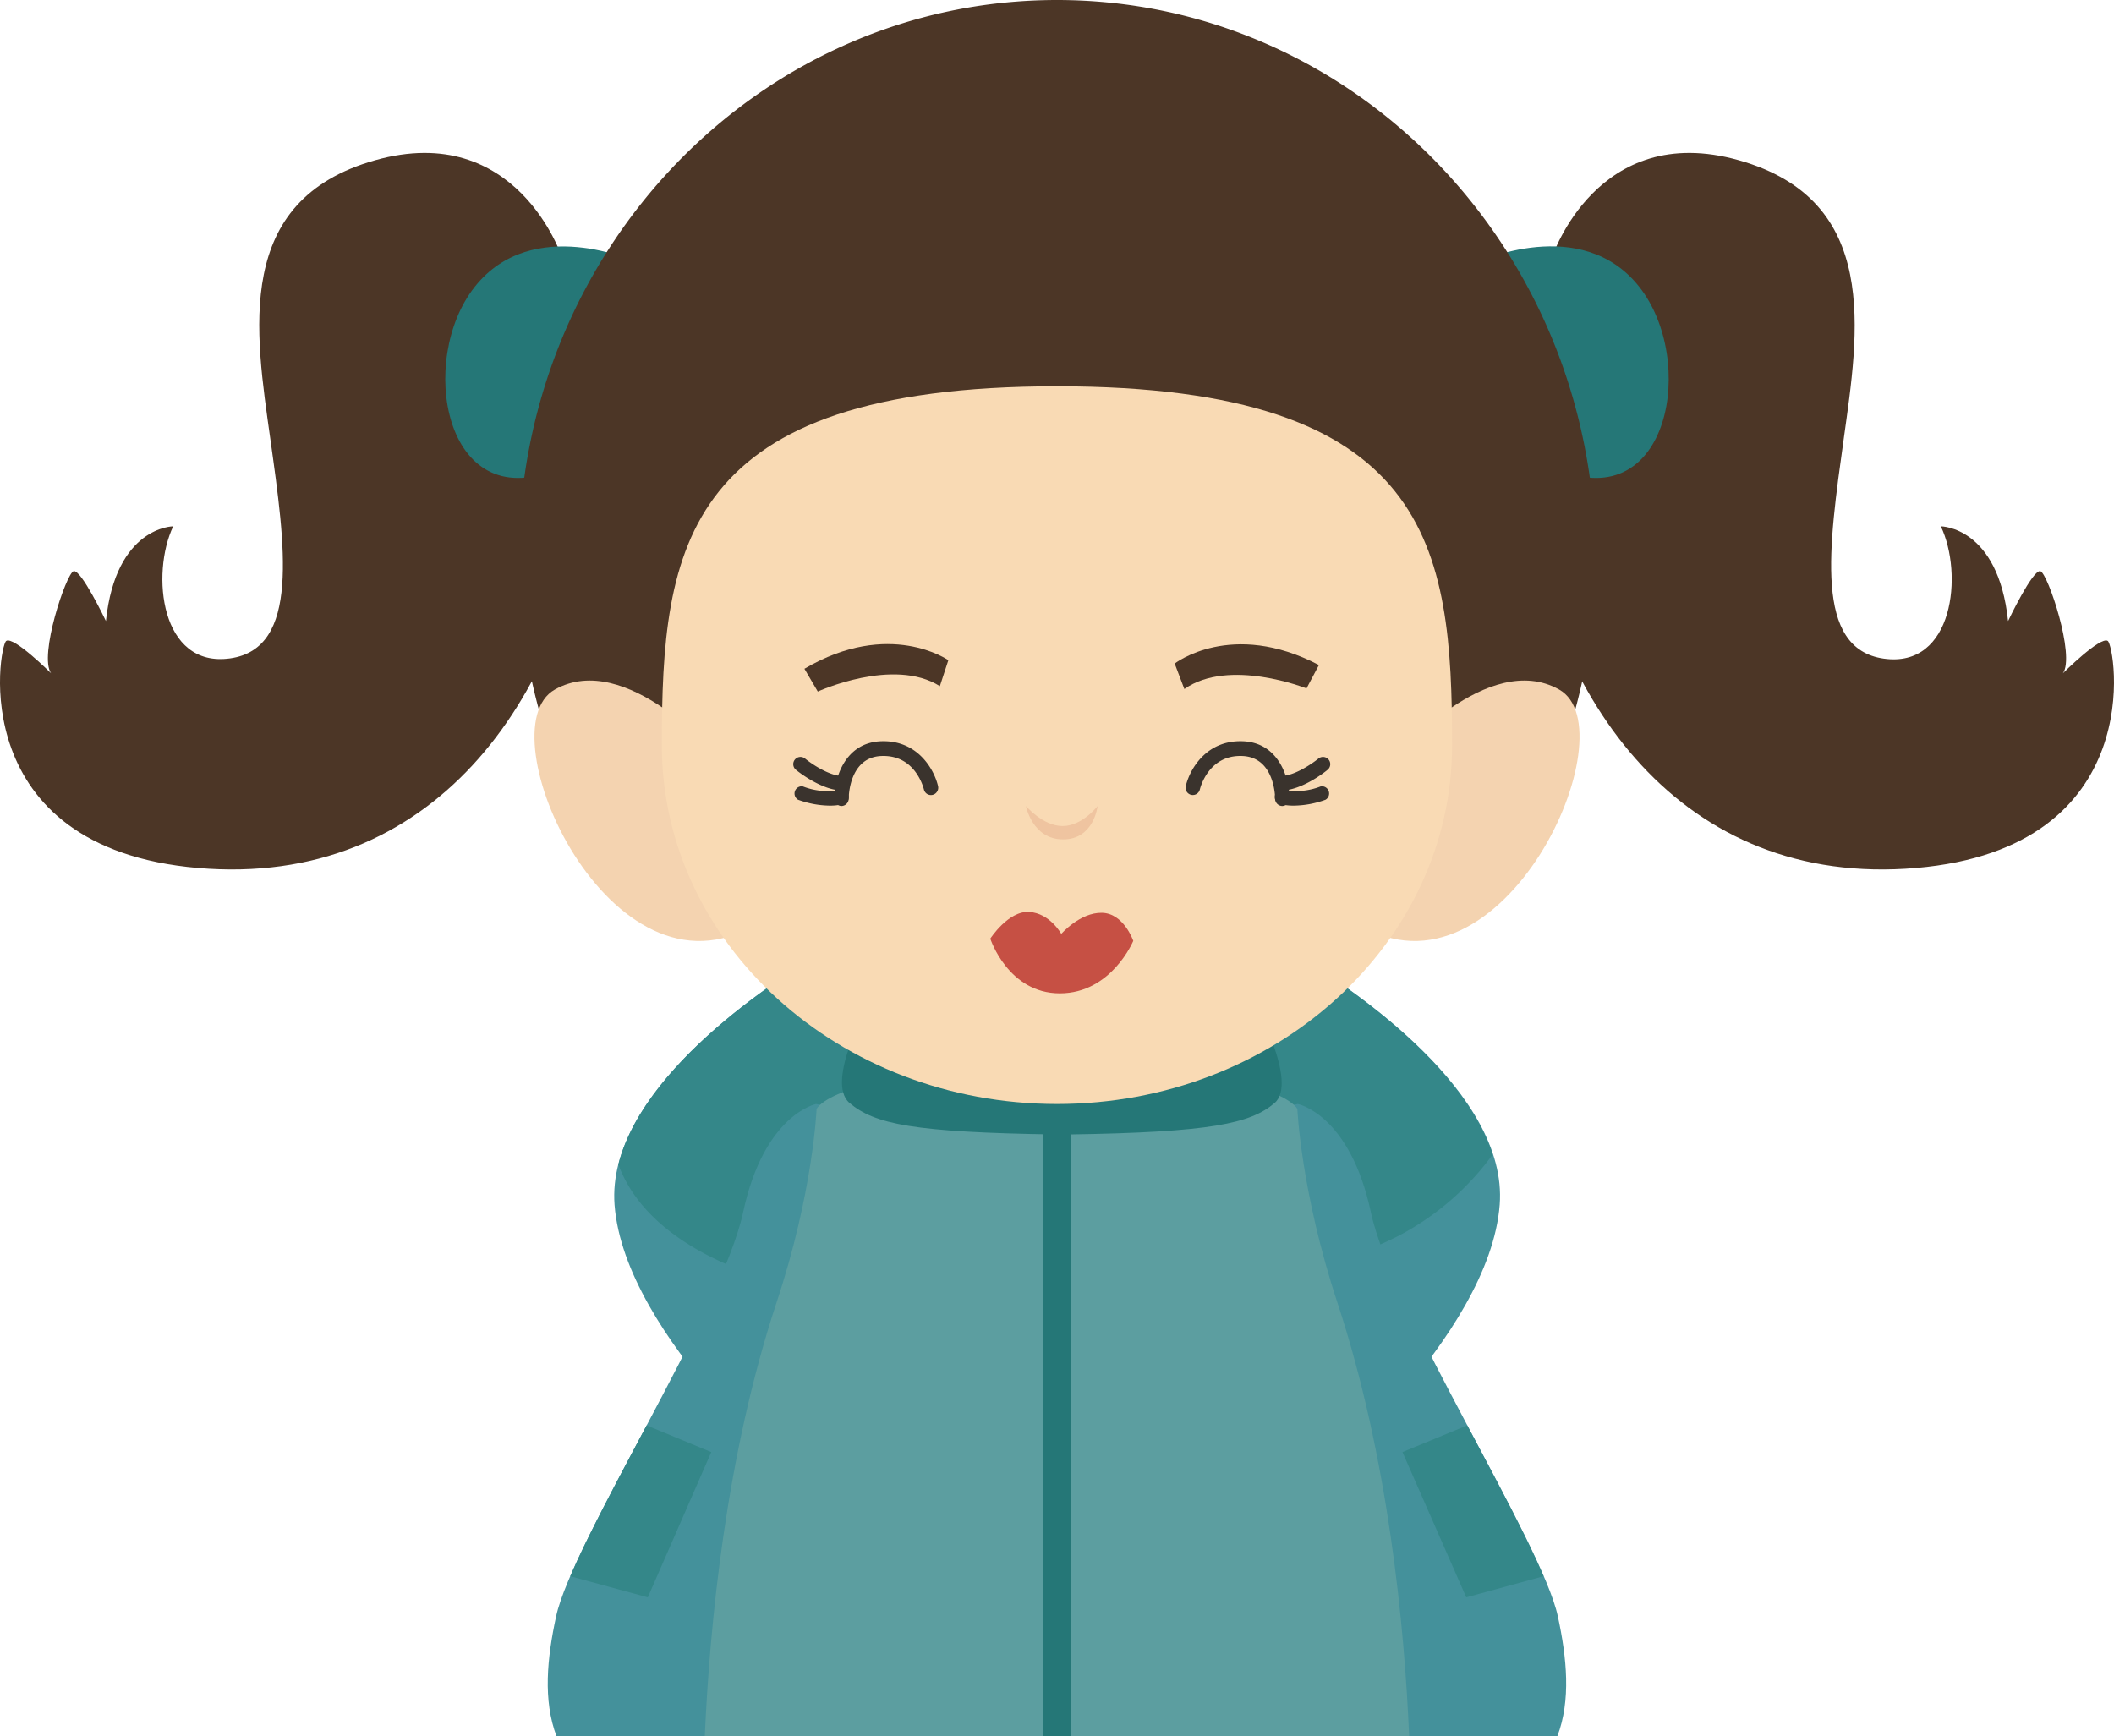 <svg xmlns="http://www.w3.org/2000/svg" viewBox="0 0 316.54 260"><defs><style>.cls-1{fill:#44919b;}.cls-2{fill:#348789;}.cls-3{fill:#5c9ea0;}.cls-4{fill:#257777;}.cls-5{fill:#4c3626;}.cls-6{fill:#f4d3b0;}.cls-7{fill:#f9dab4;}.cls-8{fill:#c65044;}.cls-9{fill:#efc4a0;}.cls-10{fill:#3a332d;}</style></defs><title>资源 176</title><g id="图层_2" data-name="图层 2"><g id="Layer_1" data-name="Layer 1"><path class="cls-1" d="M195.23,143.68l0-1.29H121.34l0,1.29c-7.33,4.46-30.58,20-29.32,36.73,1.5,19.87,28.9,42.63,28.9,42.63l37.39-2.43L195.66,223s27.4-22.76,28.9-42.63C225.82,163.67,202.57,148.14,195.23,143.68Z"/><path class="cls-2" d="M127.09,193.89a259.41,259.41,0,0,0,40.3.17c13.6-.92,29.58-2.69,42-9a40.89,40.89,0,0,0,14.11-12.18c-4.47-13.68-22.06-25.41-28.28-29.19l0-1.29H121.34l0,1.29c-6.44,3.92-25.13,16.36-28.75,30.67C97.22,187,114.71,192.78,127.09,193.89Z"/><path class="cls-1" d="M122.19,165.31s-7.79,1.55-10.92,16.22-25.59,49.36-28,60.49c-1.34,6.2-2,12.6.08,18h36.11C127.22,243.23,151.09,170,122.19,165.31Z"/><path class="cls-2" d="M97,239.18l9.5-21.75-9.68-4c-4.48,8.44-8.86,16.6-11.43,22.59Z"/><path class="cls-1" d="M205.27,181.53c-3.13-14.67-10.93-16.22-10.93-16.22-28.9,4.68-5,77.92,2.74,94.69h36.1c2.07-5.38,1.43-11.78.08-18C230.86,230.89,208.4,196.21,205.27,181.53Z"/><path class="cls-2" d="M219.55,239.18,210,217.43l9.69-4c4.48,8.44,8.86,16.6,11.43,22.59Z"/><path class="cls-3" d="M158.27,159.93c-33.37,0-36,6.13-36,6.13s-.49,12.41-6,29c-7.64,23.14-10,48.41-10.74,64.94H211c-.7-16.53-3.11-41.8-10.74-64.94-5.47-16.59-6-29-6-29S191.63,159.93,158.27,159.93Z"/><path class="cls-4" d="M187.77,150,159,155.17,130.21,150s-6.76,12-3,15.16,9.5,4.39,30.88,4.71v0h1.88v0c21.37-.32,27.28-1.64,30.88-4.71S187.77,150,187.77,150Z"/><rect class="cls-4" x="156.21" y="153.95" width="4.11" height="106.05"/><path class="cls-5" d="M84.14,38.51S77.42,18,56.15,24,38.24,49.7,40.48,65.75s4.48,31.34-6,32.83S22.57,85.9,25.93,78.81c0,0-8.58,0-10.07,14.18,0,0-3.74-7.84-4.85-7.46S5.78,98.21,7.65,100.82c0,0-5.6-5.59-6.72-4.85s-6.34,31,28.73,34,54.85-25,59-57.09S84.14,38.51,84.14,38.51Z"/><path class="cls-4" d="M95.31,39.27S79.78,32,71.1,42.93s-4.57,34.25,12.1,27.4S95.31,39.27,95.31,39.27Z"/><path class="cls-5" d="M232.4,38.51S239.12,18,260.38,24s17.91,25.74,15.68,41.79-4.48,31.34,6,32.83S294,85.9,290.61,78.81c0,0,8.58,0,10.07,14.18,0,0,3.73-7.84,4.85-7.46s5.23,12.68,3.36,15.29c0,0,5.6-5.59,6.72-4.85s6.34,31-28.73,34-54.85-25-59-57.09S232.4,38.51,232.4,38.51Z"/><path class="cls-4" d="M221.23,39.27s15.53-7.3,24.21,3.66,4.56,34.25-12.1,27.4S221.23,39.27,221.23,39.27Z"/><path class="cls-5" d="M226.89,127.41a85.45,85.45,0,0,0,12-43.84C238.87,37.41,202.78,0,158.27,0s-80.6,37.41-80.6,83.57a85.45,85.45,0,0,0,12,43.84Z"/><path class="cls-6" d="M107.46,113.25s-13.71-16-24.38-10,8.39,48.31,30.14,35.12Z"/><path class="cls-6" d="M209.08,113.25s13.71-16,24.38-10-8.39,48.31-30.14,35.12Z"/><path class="cls-7" d="M217.43,111.58c0,29.67-26.49,53.73-59.16,53.73S99.1,141.25,99.1,111.58s3.07-53.74,59.17-53.74S217.43,81.9,217.43,111.58Z"/><path class="cls-5" d="M175.89,99.36s8.51-6.63,21.6.22l-1.86,3.5s-11.57-4.62-18.29.09Z"/><path class="cls-5" d="M142,98.86s-8.82-6.21-21.55,1.28l2,3.41s11.33-5.19,18.28-.81Z"/><path class="cls-8" d="M148.28,140.55s2.7-4.19,5.82-4,4.81,3.29,4.81,3.29,2.8-3.22,6.08-3.16,4.7,4.2,4.7,4.2-3.25,7.86-11,7.86S148.28,140.55,148.28,140.55Z"/><path class="cls-9" d="M164.35,120.69s-.53,5-5.16,5-5.57-5-5.57-5,2.53,3,5.49,3S164.35,120.69,164.35,120.69Z"/><path class="cls-10" d="M192,120.69h0a1.09,1.09,0,0,1-1.07-1.1c0-.25-.06-6.23-4.95-6.39-5.06-.18-6.27,4.83-6.32,5a1.08,1.08,0,1,1-2.11-.48c.55-2.41,3-6.92,8.51-6.73s7.05,5.69,7,8.57A1.09,1.09,0,0,1,192,120.69Z"/><path class="cls-10" d="M193.82,120.63a8.1,8.1,0,0,1-2.16-.24,1.07,1.07,0,0,1-.74-1.34,1.09,1.09,0,0,1,1.33-.75,10.16,10.16,0,0,0,5.52-.55,1.08,1.08,0,0,1,.71,2A14.35,14.35,0,0,1,193.82,120.63Z"/><path class="cls-10" d="M191.82,118.37h-.08a1.09,1.09,0,0,1,0-2.17h.06c2,0,4.72-1.88,5.61-2.61a1.09,1.09,0,0,1,1.53.15,1.08,1.08,0,0,1-.15,1.52C198.66,115.39,195,118.37,191.82,118.37Z"/><path class="cls-10" d="M126,120.69h0a1.11,1.11,0,0,0,1.08-1.1c0-.25.05-6.23,4.94-6.39,5.07-.18,6.27,4.83,6.32,5a1.08,1.08,0,0,0,1.3.82,1.1,1.1,0,0,0,.82-1.3c-.55-2.41-3-6.92-8.51-6.73s-7.06,5.69-7,8.57A1.09,1.09,0,0,0,126,120.69Z"/><path class="cls-10" d="M124.15,120.63a8.1,8.1,0,0,0,2.16-.24,1.07,1.07,0,0,0,.74-1.34,1.09,1.09,0,0,0-1.33-.75,10.16,10.16,0,0,1-5.52-.55,1.08,1.08,0,0,0-.7,2A14.3,14.3,0,0,0,124.15,120.63Z"/><path class="cls-10" d="M126.15,118.37h.08a1.09,1.09,0,0,0,0-2.17h-.07c-2,0-4.72-1.88-5.61-2.61a1.08,1.08,0,0,0-1.38,1.67C119.31,115.39,123,118.37,126.15,118.37Z"/></g></g></svg>